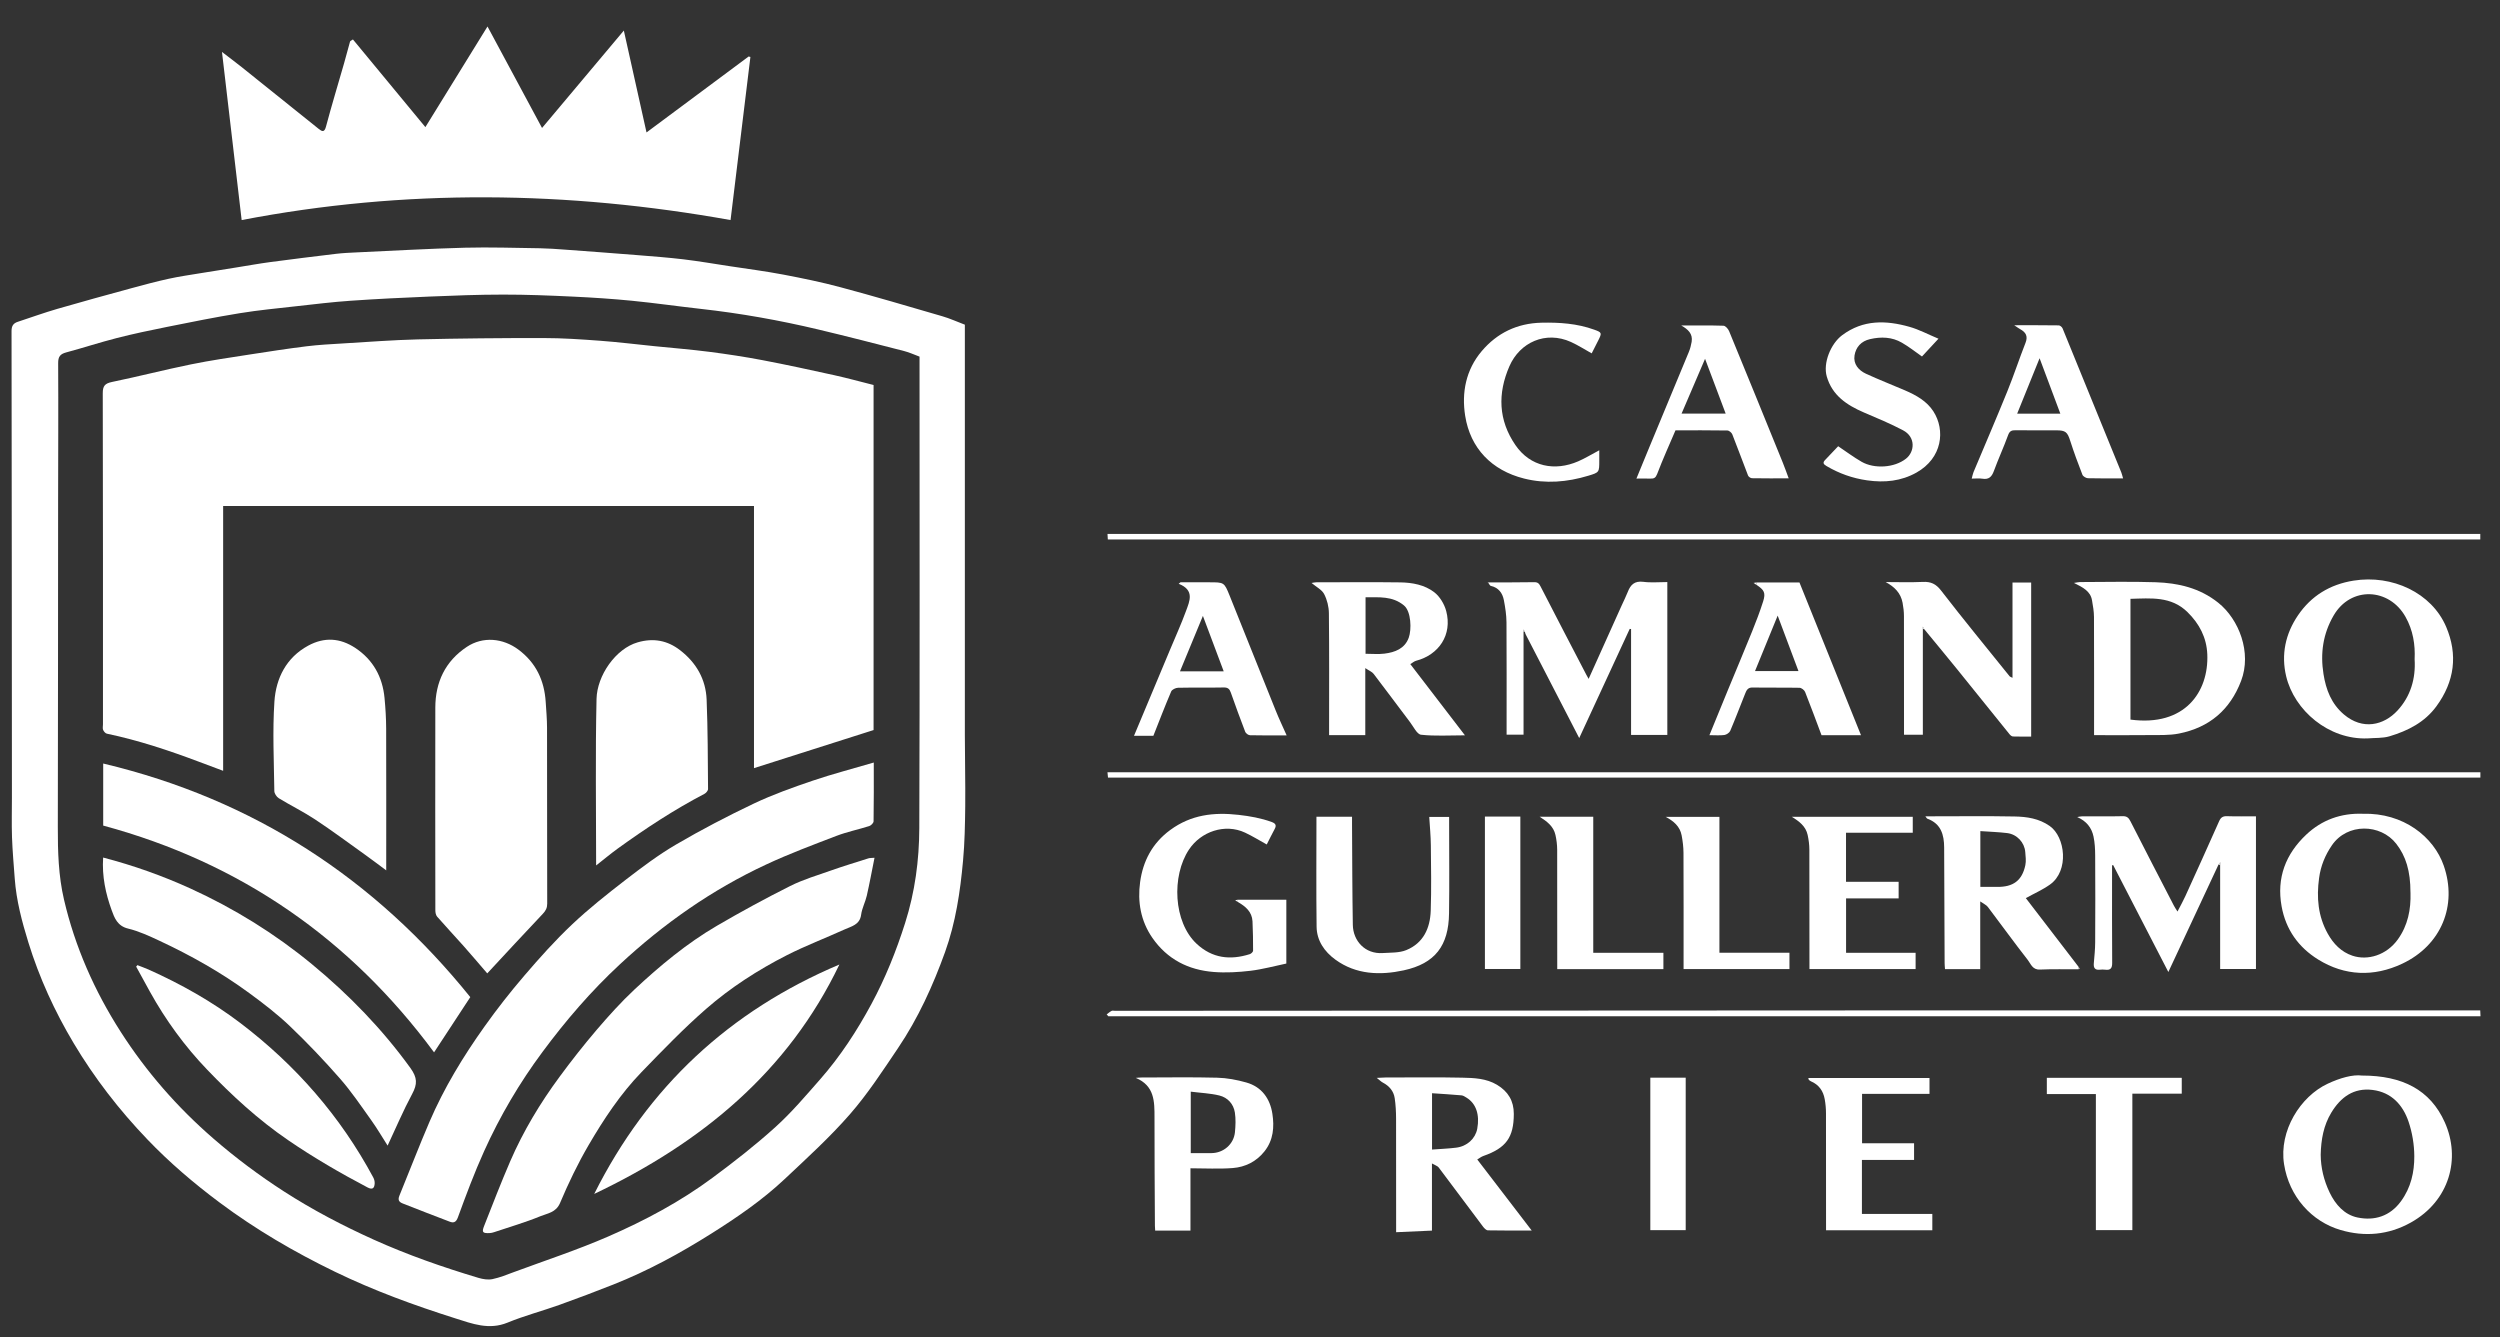 <svg width="86" height="46" viewBox="0 0 86 46" fill="none" xmlns="http://www.w3.org/2000/svg">
<rect x="0" y="0" width="86" height="46" fill="#333333" stroke="none"/>
<path d="M33.191 11.169V11.46C33.191 16.07 33.19 20.68 33.191 25.29C33.191 26.104 33.212 26.918 33.204 27.732C33.197 28.36 33.186 28.991 33.128 29.615C33.031 30.678 32.876 31.732 32.511 32.748C32.093 33.908 31.585 35.027 30.893 36.053C30.368 36.832 29.852 37.626 29.235 38.333C28.544 39.125 27.759 39.839 26.99 40.562C26.225 41.282 25.357 41.877 24.466 42.438C23.395 43.113 22.284 43.719 21.101 44.187C20.488 44.429 19.87 44.664 19.249 44.886C18.656 45.098 18.042 45.259 17.46 45.498C16.82 45.761 16.247 45.536 15.661 45.351C14.248 44.903 12.859 44.397 11.524 43.749C10.128 43.072 8.797 42.295 7.556 41.368C6.67 40.707 5.832 39.992 5.071 39.197C4.101 38.185 3.248 37.083 2.532 35.882C1.879 34.787 1.353 33.638 0.977 32.423C0.755 31.704 0.562 30.978 0.507 30.224C0.472 29.75 0.43 29.276 0.413 28.801C0.398 28.343 0.41 27.883 0.41 27.424C0.407 22.08 0.405 16.735 0.397 11.389C0.397 11.211 0.458 11.12 0.615 11.069C1.069 10.92 1.518 10.757 1.976 10.624C2.819 10.379 3.667 10.148 4.515 9.916C4.939 9.801 5.364 9.686 5.793 9.592C6.166 9.51 6.545 9.456 6.921 9.394C7.321 9.327 7.722 9.266 8.122 9.202C8.515 9.139 8.907 9.068 9.301 9.015C10.055 8.915 10.81 8.821 11.565 8.731C11.801 8.703 12.039 8.693 12.276 8.682C13.516 8.625 14.756 8.554 15.996 8.521C16.854 8.499 17.713 8.528 18.572 8.54C18.857 8.545 19.142 8.566 19.427 8.587C20.263 8.648 21.098 8.71 21.934 8.777C22.46 8.819 22.988 8.859 23.512 8.921C24.039 8.985 24.563 9.074 25.089 9.155C25.707 9.249 26.327 9.329 26.94 9.445C27.603 9.571 28.266 9.707 28.917 9.882C30.089 10.196 31.253 10.54 32.419 10.88C32.674 10.954 32.918 11.066 33.191 11.169H33.191ZM31.632 12.268C31.448 12.2 31.28 12.121 31.102 12.076C30.12 11.823 29.138 11.57 28.151 11.335C26.817 11.017 25.468 10.777 24.102 10.625C23.314 10.537 22.529 10.424 21.74 10.346C21.062 10.279 20.383 10.235 19.703 10.203C18.905 10.165 18.107 10.133 17.308 10.134C16.462 10.134 15.615 10.167 14.769 10.202C13.865 10.239 12.96 10.283 12.057 10.346C11.438 10.389 10.82 10.464 10.203 10.533C9.548 10.607 8.891 10.669 8.242 10.775C7.405 10.911 6.574 11.079 5.743 11.246C5.165 11.362 4.588 11.483 4.017 11.629C3.434 11.778 2.862 11.966 2.281 12.122C2.073 12.177 1.999 12.267 2.001 12.49C2.01 14.079 2.001 15.669 1.999 17.258C1.996 20.991 1.997 24.724 1.989 28.456C1.987 29.293 2.011 30.13 2.201 30.944C2.579 32.569 3.248 34.084 4.151 35.493C5.031 36.867 6.097 38.088 7.338 39.164C8.104 39.828 8.91 40.432 9.763 40.982C10.751 41.619 11.786 42.161 12.857 42.644C14.025 43.17 15.233 43.592 16.46 43.959C16.611 44.004 16.788 44.033 16.939 44.002C17.193 43.949 17.438 43.849 17.682 43.758C18.765 43.357 19.866 42.996 20.922 42.536C22.185 41.986 23.404 41.336 24.511 40.515C25.258 39.962 25.993 39.388 26.68 38.766C27.233 38.266 27.72 37.69 28.213 37.129C28.908 36.337 29.48 35.459 29.977 34.537C30.456 33.648 30.83 32.716 31.136 31.752C31.475 30.685 31.62 29.591 31.624 28.488C31.643 23.157 31.632 17.827 31.632 12.496C31.632 12.418 31.632 12.339 31.632 12.267V12.268Z" fill="white"/>
<path d="M25.814 1.959C25.588 3.816 25.362 5.673 25.131 7.57C19.524 6.565 13.935 6.489 8.313 7.57C8.09 5.666 7.867 3.763 7.636 1.787C7.891 1.983 8.103 2.14 8.309 2.305C9.193 3.013 10.076 3.723 10.961 4.432C11.081 4.528 11.159 4.563 11.215 4.352C11.408 3.626 11.627 2.907 11.834 2.185C11.906 1.934 11.97 1.682 12.041 1.432C12.048 1.408 12.089 1.394 12.141 1.357C12.964 2.353 13.786 3.348 14.633 4.373C15.354 3.206 16.052 2.074 16.77 0.911C17.398 2.08 18.009 3.217 18.646 4.402C19.585 3.284 20.503 2.191 21.46 1.051C21.724 2.234 21.978 3.377 22.24 4.556C23.446 3.659 24.6 2.801 25.754 1.943C25.774 1.948 25.795 1.954 25.815 1.96L25.814 1.959Z" fill="white"/>
<path d="M76.315 29.745C75.748 30.96 75.181 32.175 74.591 33.437C73.949 32.193 73.322 30.977 72.694 29.761L72.655 29.766V29.988C72.655 31.032 72.651 32.075 72.659 33.119C72.661 33.309 72.602 33.383 72.412 33.357C72.357 33.35 72.299 33.351 72.244 33.357C72.071 33.378 72.013 33.301 72.027 33.139C72.048 32.898 72.073 32.656 72.074 32.415C72.08 31.419 72.08 30.423 72.074 29.426C72.073 29.21 72.062 28.988 72.017 28.777C71.953 28.473 71.773 28.244 71.456 28.107C71.511 28.099 71.566 28.082 71.622 28.082C72.087 28.08 72.553 28.088 73.019 28.077C73.164 28.073 73.225 28.131 73.286 28.249C73.779 29.22 74.281 30.186 74.781 31.153C74.809 31.208 74.845 31.259 74.905 31.357C75.009 31.157 75.101 30.993 75.178 30.823C75.568 29.967 75.956 29.109 76.338 28.249C76.394 28.123 76.463 28.073 76.605 28.077C76.934 28.088 77.262 28.081 77.605 28.081V33.334H76.373V29.748C76.375 29.719 76.376 29.69 76.378 29.661C76.357 29.689 76.336 29.716 76.315 29.744L76.315 29.745Z" fill="white"/>
<path d="M52.41 21.73V25.273H51.827C51.827 25.197 51.827 25.114 51.827 25.031C51.827 23.823 51.831 22.615 51.823 21.407C51.821 21.154 51.781 20.899 51.734 20.649C51.687 20.403 51.553 20.214 51.282 20.154C51.253 20.147 51.234 20.097 51.21 20.067C51.222 20.057 51.222 20.047 51.212 20.035C51.734 20.033 52.256 20.036 52.777 20.027C52.902 20.025 52.946 20.077 52.998 20.179C53.519 21.195 54.047 22.206 54.573 23.218C54.593 23.258 54.617 23.296 54.649 23.354C55.035 22.497 55.411 21.659 55.788 20.822C55.857 20.669 55.934 20.519 55.995 20.363C56.09 20.116 56.228 19.976 56.531 20.015C56.798 20.05 57.073 20.023 57.356 20.023V25.282H56.109V21.639C56.093 21.637 56.078 21.636 56.062 21.634C55.491 22.869 54.92 24.103 54.325 25.39C54.211 25.167 54.121 24.995 54.033 24.823C53.516 23.823 53 22.823 52.484 21.824C52.47 21.797 52.465 21.766 52.456 21.737C52.44 21.708 52.423 21.679 52.407 21.65C52.408 21.677 52.408 21.704 52.41 21.73L52.41 21.73Z" fill="white"/>
<path d="M50.818 39.886C51.43 40.685 52.045 41.487 52.691 42.33C52.154 42.33 51.668 42.334 51.182 42.324C51.125 42.322 51.056 42.25 51.015 42.195C50.505 41.518 50.001 40.837 49.49 40.16C49.451 40.108 49.369 40.087 49.259 40.023V42.333C48.841 42.352 48.446 42.369 48.027 42.388V42.129C48.027 40.911 48.029 39.694 48.025 38.476C48.024 38.243 48.012 38.008 47.978 37.778C47.942 37.535 47.793 37.359 47.571 37.242C47.511 37.211 47.462 37.159 47.36 37.079C47.502 37.072 47.578 37.066 47.654 37.066C48.538 37.066 49.421 37.052 50.304 37.072C50.711 37.081 51.126 37.096 51.497 37.317C51.882 37.548 52.076 37.875 52.075 38.318C52.074 39.127 51.81 39.491 51.029 39.765C50.958 39.789 50.896 39.84 50.817 39.886L50.818 39.886ZM49.262 39.545C49.557 39.523 49.825 39.513 50.09 39.48C50.468 39.434 50.752 39.171 50.817 38.831C50.908 38.344 50.777 37.959 50.446 37.758C50.393 37.725 50.334 37.685 50.274 37.68C49.939 37.65 49.602 37.63 49.262 37.607V39.545Z" fill="white"/>
<path d="M71.494 33.343C71.053 33.345 70.61 33.334 70.17 33.353C69.915 33.364 69.859 33.154 69.756 33.023C69.286 32.423 68.841 31.805 68.381 31.198C68.331 31.131 68.241 31.094 68.12 31.009V33.339H66.908C66.904 33.272 66.895 33.203 66.895 33.135C66.889 31.807 66.884 30.48 66.879 29.153C66.877 28.715 66.771 28.334 66.299 28.162C66.281 28.155 66.271 28.129 66.232 28.081C66.329 28.081 66.396 28.081 66.462 28.081C67.41 28.081 68.358 28.069 69.304 28.087C69.727 28.095 70.143 28.156 70.511 28.415C71.046 28.79 71.187 29.954 70.519 30.429C70.266 30.609 69.974 30.737 69.688 30.895C70.277 31.662 70.889 32.459 71.501 33.257C71.498 33.285 71.496 33.314 71.493 33.343H71.494ZM68.124 28.591V30.509C68.333 30.509 68.516 30.507 68.699 30.509C69.254 30.517 69.561 30.291 69.672 29.761C69.702 29.617 69.681 29.459 69.669 29.309C69.642 28.979 69.384 28.7 69.047 28.658C68.751 28.622 68.451 28.613 68.124 28.59V28.591Z" fill="white"/>
<path d="M48.515 22.846C49.13 23.647 49.744 24.448 50.394 25.295C49.852 25.295 49.363 25.328 48.885 25.275C48.744 25.259 48.626 25.001 48.508 24.846C48.088 24.292 47.676 23.733 47.253 23.181C47.199 23.11 47.1 23.073 46.966 22.983V25.289H45.721V25.031C45.721 23.719 45.728 22.407 45.714 21.095C45.712 20.873 45.653 20.632 45.55 20.435C45.471 20.285 45.281 20.192 45.117 20.054C45.184 20.044 45.232 20.031 45.281 20.031C46.244 20.03 47.207 20.021 48.17 20.034C48.586 20.04 49.01 20.119 49.338 20.373C49.531 20.521 49.685 20.781 49.749 21.018C49.968 21.842 49.491 22.527 48.715 22.73C48.651 22.746 48.596 22.797 48.514 22.846L48.515 22.846ZM46.974 22.49C47.208 22.49 47.419 22.511 47.624 22.485C47.989 22.44 48.324 22.314 48.461 21.937C48.562 21.658 48.546 21.034 48.297 20.828C47.896 20.495 47.435 20.551 46.975 20.546V22.49H46.974Z" fill="white"/>
<path d="M72.036 25.29C72.036 23.911 72.039 22.568 72.033 21.224C72.032 21.032 71.998 20.839 71.965 20.649C71.912 20.337 71.654 20.206 71.344 20.053C71.454 20.037 71.502 20.023 71.55 20.023C72.417 20.022 73.285 20 74.151 20.029C74.933 20.055 75.669 20.224 76.31 20.736C77.018 21.302 77.468 22.445 77.093 23.426C76.712 24.421 76.002 25.027 74.956 25.234C74.618 25.301 74.26 25.283 73.911 25.287C73.294 25.295 72.678 25.289 72.037 25.289L72.036 25.29ZM73.288 20.601V24.754C75.164 25.005 75.986 23.794 75.931 22.505C75.906 21.934 75.662 21.461 75.248 21.055C74.686 20.505 73.99 20.581 73.288 20.6L73.288 20.601Z" fill="white"/>
<path d="M81.285 27.994C82.674 27.955 83.722 28.784 84.067 29.784C84.535 31.139 83.991 32.515 82.633 33.153C81.658 33.611 80.663 33.577 79.744 33.007C79.07 32.589 78.631 31.979 78.487 31.178C78.31 30.194 78.627 29.378 79.337 28.709C79.869 28.208 80.526 27.965 81.285 27.994ZM82.92 30.703C82.92 29.957 82.761 29.452 82.431 29.026C81.893 28.333 80.743 28.305 80.215 29.082C79.983 29.422 79.833 29.788 79.777 30.203C79.685 30.875 79.739 31.515 80.075 32.118C80.269 32.468 80.541 32.748 80.923 32.876C81.447 33.052 82.093 32.86 82.484 32.318C82.832 31.834 82.939 31.284 82.921 30.703L82.92 30.703Z" fill="white"/>
<path d="M81.261 36.999C82.641 37.001 83.6 37.488 84.101 38.608C84.656 39.85 84.269 41.308 82.933 42.055C82.161 42.487 81.338 42.553 80.518 42.313C79.52 42.021 78.746 41.165 78.571 40.045C78.393 38.898 79.134 37.718 80.072 37.28C80.495 37.082 80.936 36.955 81.26 37L81.261 36.999ZM79.832 39.721C79.835 40.172 79.941 40.607 80.138 41.02C80.337 41.437 80.648 41.789 81.1 41.882C81.686 42.003 82.218 41.838 82.595 41.321C82.936 40.854 83.055 40.319 83.052 39.772C83.05 39.375 82.982 38.962 82.854 38.585C82.659 38.011 82.269 37.575 81.617 37.494C80.966 37.412 80.519 37.744 80.198 38.273C79.929 38.717 79.844 39.206 79.832 39.721Z" fill="white"/>
<path d="M81.445 25.401C80.103 25.452 78.924 24.437 78.644 23.264C78.466 22.519 78.618 21.804 79.051 21.167C79.506 20.498 80.147 20.105 80.96 19.974C82.294 19.76 83.648 20.393 84.147 21.561C84.557 22.523 84.437 23.444 83.812 24.297C83.408 24.848 82.832 25.139 82.198 25.329C81.962 25.399 81.697 25.38 81.445 25.401V25.401ZM83.063 22.68C83.088 22.174 83.008 21.68 82.751 21.222C82.19 20.221 80.865 20.155 80.274 21.178C79.912 21.803 79.814 22.472 79.928 23.187C80.015 23.731 80.199 24.21 80.63 24.577C81.276 25.126 82.005 24.953 82.476 24.44C82.92 23.957 83.105 23.35 83.063 22.68H83.063Z" fill="white"/>
<path d="M66.146 21.635V25.275H65.498V25.019C65.498 23.746 65.499 22.473 65.496 21.201C65.496 21.045 65.478 20.889 65.449 20.736C65.387 20.404 65.176 20.188 64.867 20.023C65.292 20.023 65.718 20.038 66.143 20.018C66.422 20.004 66.597 20.086 66.774 20.316C67.542 21.31 68.34 22.282 69.128 23.261C69.144 23.281 69.177 23.289 69.23 23.317V20.04H69.872V25.338C69.658 25.338 69.451 25.342 69.245 25.335C69.205 25.333 69.157 25.294 69.129 25.259C68.515 24.499 67.904 23.736 67.288 22.976C66.926 22.529 66.558 22.087 66.193 21.643C66.177 21.614 66.16 21.585 66.144 21.556C66.145 21.583 66.145 21.61 66.146 21.637V21.635Z" fill="white"/>
<path d="M42.585 30.95H44.25V33.146C43.848 33.23 43.435 33.344 43.015 33.395C42.597 33.444 42.169 33.469 41.752 33.436C40.877 33.367 40.156 33 39.645 32.267C39.236 31.679 39.128 31.016 39.22 30.342C39.318 29.627 39.635 29.008 40.256 28.552C40.971 28.027 41.752 27.934 42.606 28.031C42.999 28.076 43.376 28.142 43.745 28.276C43.886 28.328 43.917 28.393 43.847 28.521C43.753 28.693 43.669 28.869 43.576 29.05C43.316 28.907 43.08 28.759 42.829 28.642C42.138 28.319 41.314 28.605 40.903 29.222C40.295 30.134 40.364 31.724 41.168 32.47C41.703 32.966 42.318 33.035 42.989 32.824C43.038 32.809 43.105 32.747 43.106 32.706C43.107 32.369 43.102 32.031 43.086 31.693C43.069 31.366 42.847 31.18 42.583 31.029L42.586 30.948L42.585 30.95Z" fill="white"/>
<path d="M40.952 40.189V42.333H39.738C39.735 42.275 39.73 42.221 39.729 42.168C39.724 40.927 39.712 39.685 39.715 38.444C39.716 37.89 39.717 37.35 39.07 37.079C39.136 37.074 39.203 37.066 39.269 37.066C40.136 37.065 41.004 37.05 41.871 37.073C42.206 37.081 42.548 37.146 42.871 37.237C43.409 37.388 43.691 37.8 43.77 38.314C43.839 38.764 43.807 39.219 43.497 39.608C43.217 39.96 42.839 40.147 42.407 40.181C41.93 40.218 41.448 40.189 40.952 40.189ZM40.962 37.553V39.667C41.209 39.667 41.443 39.67 41.677 39.667C42.09 39.663 42.44 39.361 42.482 38.95C42.504 38.724 42.514 38.49 42.479 38.268C42.432 37.975 42.233 37.756 41.946 37.685C41.636 37.609 41.31 37.597 40.962 37.553Z" fill="white"/>
<path d="M45.286 28.095H46.51C46.51 28.184 46.509 28.268 46.51 28.352C46.517 29.506 46.518 30.66 46.537 31.813C46.545 32.365 46.959 32.827 47.568 32.785C47.839 32.767 48.133 32.783 48.375 32.684C48.968 32.442 49.197 31.925 49.217 31.33C49.242 30.58 49.229 29.828 49.221 29.077C49.218 28.757 49.186 28.437 49.166 28.103H49.85C49.85 28.186 49.85 28.263 49.85 28.34C49.85 29.368 49.862 30.396 49.847 31.423C49.832 32.53 49.37 33.145 48.287 33.38C47.481 33.555 46.648 33.53 45.937 33.011C45.559 32.736 45.297 32.357 45.291 31.88C45.275 30.624 45.286 29.369 45.286 28.095Z" fill="white"/>
<path d="M73.034 16.456C72.612 16.456 72.219 16.462 71.826 16.451C71.76 16.449 71.658 16.389 71.635 16.331C71.485 15.947 71.342 15.559 71.216 15.166C71.119 14.862 71.058 14.803 70.732 14.803C70.267 14.803 69.801 14.807 69.335 14.8C69.199 14.798 69.13 14.828 69.079 14.968C68.927 15.385 68.741 15.79 68.588 16.206C68.515 16.404 68.414 16.505 68.19 16.467C68.081 16.449 67.967 16.464 67.827 16.464C67.851 16.377 67.862 16.306 67.889 16.241C68.277 15.315 68.675 14.393 69.052 13.463C69.276 12.911 69.461 12.345 69.679 11.79C69.769 11.56 69.684 11.427 69.49 11.321C69.439 11.293 69.392 11.256 69.288 11.188C69.839 11.188 70.331 11.186 70.823 11.193C70.868 11.194 70.934 11.251 70.953 11.297C71.629 12.947 72.301 14.599 72.973 16.252C72.995 16.308 73.007 16.367 73.034 16.456ZM70.876 14.231C70.639 13.598 70.408 12.982 70.162 12.323C69.892 12.991 69.644 13.605 69.39 14.231H70.876Z" fill="white"/>
<path d="M57.833 11.197C58.318 11.197 58.803 11.189 59.288 11.205C59.356 11.207 59.449 11.313 59.481 11.391C60.101 12.896 60.714 14.403 61.326 15.91C61.395 16.08 61.456 16.254 61.531 16.455C61.096 16.455 60.683 16.459 60.269 16.451C60.222 16.45 60.149 16.401 60.133 16.358C59.949 15.887 59.778 15.411 59.591 14.942C59.568 14.883 59.481 14.81 59.422 14.809C58.829 14.799 58.235 14.803 57.637 14.803C57.422 15.306 57.199 15.799 57.007 16.303C56.955 16.438 56.898 16.469 56.774 16.464C56.624 16.459 56.474 16.463 56.293 16.463C56.437 16.111 56.569 15.788 56.703 15.466C57.167 14.348 57.633 13.229 58.095 12.11C58.141 11.998 58.174 11.878 58.193 11.759C58.239 11.476 58.063 11.327 57.834 11.196L57.833 11.197ZM59.363 14.228C59.127 13.601 58.895 12.984 58.654 12.343C58.38 12.981 58.117 13.595 57.846 14.228H59.362H59.363Z" fill="white"/>
<path d="M44.262 25.298C43.802 25.298 43.401 25.302 43.001 25.292C42.943 25.291 42.856 25.229 42.836 25.175C42.663 24.728 42.5 24.276 42.34 23.824C42.297 23.701 42.239 23.645 42.091 23.649C41.569 23.66 41.047 23.648 40.525 23.659C40.443 23.661 40.317 23.721 40.289 23.786C40.071 24.296 39.873 24.814 39.676 25.311H39.01C39.431 24.305 39.839 23.331 40.247 22.356C40.432 21.911 40.633 21.472 40.798 21.02C40.922 20.68 41.105 20.302 40.546 20.082C40.567 20.064 40.588 20.048 40.609 20.031C40.94 20.031 41.27 20.031 41.6 20.031C42.106 20.031 42.113 20.028 42.298 20.487C42.83 21.805 43.354 23.126 43.885 24.445C43.995 24.719 44.123 24.987 44.261 25.298L44.262 25.298ZM40.592 23.093H42.095C41.86 22.466 41.631 21.856 41.38 21.187C41.101 21.861 40.849 22.471 40.592 23.093Z" fill="white"/>
<path d="M60.417 20.036H61.901C62.603 21.779 63.309 23.529 64.018 25.29H62.66C62.473 24.793 62.291 24.295 62.095 23.802C62.069 23.738 61.971 23.662 61.905 23.66C61.367 23.649 60.828 23.66 60.29 23.65C60.118 23.646 60.077 23.753 60.03 23.869C59.86 24.293 59.699 24.72 59.52 25.141C59.492 25.207 59.392 25.273 59.319 25.284C59.161 25.305 58.999 25.29 58.804 25.29C59.017 24.771 59.218 24.272 59.424 23.776C59.706 23.091 59.995 22.409 60.272 21.723C60.41 21.382 60.541 21.038 60.652 20.689C60.746 20.394 60.69 20.292 60.416 20.115C60.416 20.088 60.417 20.062 60.418 20.036H60.417ZM61.152 21.177C60.882 21.839 60.631 22.455 60.373 23.084H61.867C61.629 22.449 61.398 21.834 61.152 21.177Z" fill="white"/>
<path d="M61.636 28.097H65.799V28.647H63.503V30.335H65.313V30.905H63.505V32.776H65.897V33.337H62.245V33.095C62.245 31.806 62.246 30.517 62.242 29.229C62.242 29.059 62.219 28.888 62.183 28.722C62.118 28.424 61.897 28.256 61.636 28.097Z" fill="white"/>
<path d="M62.206 37.083H66.375V37.628H64.055V39.328H65.844V39.902H64.05V41.76H66.472V42.321H62.816V42.072C62.816 40.815 62.817 39.558 62.814 38.3C62.814 38.136 62.799 37.971 62.77 37.811C62.72 37.53 62.571 37.314 62.296 37.197C62.268 37.186 62.244 37.164 62.222 37.143C62.213 37.135 62.215 37.115 62.207 37.084L62.206 37.083Z" fill="white"/>
<path d="M66.685 11.65C66.461 11.891 66.289 12.077 66.116 12.263C65.889 12.104 65.668 11.928 65.426 11.789C65.085 11.591 64.712 11.578 64.329 11.666C64.021 11.736 63.842 11.944 63.796 12.226C63.749 12.52 63.931 12.738 64.192 12.858C64.633 13.061 65.086 13.237 65.532 13.429C65.916 13.594 66.281 13.798 66.509 14.152C66.924 14.797 66.819 15.757 65.924 16.258C65.398 16.552 64.833 16.61 64.229 16.524C63.722 16.451 63.266 16.288 62.832 16.032C62.72 15.966 62.696 15.915 62.785 15.822C62.94 15.658 63.095 15.495 63.233 15.35C63.505 15.532 63.763 15.727 64.042 15.887C64.475 16.134 65.166 16.096 65.568 15.777C65.865 15.543 65.908 15.037 65.466 14.803C65.031 14.572 64.572 14.384 64.118 14.189C63.529 13.935 63.027 13.602 62.84 12.949C62.708 12.488 62.977 11.825 63.37 11.531C64.091 10.992 64.877 11.015 65.683 11.242C66.016 11.335 66.328 11.504 66.685 11.652V11.65Z" fill="white"/>
<path d="M85.322 18.368V18.557H38.109C38.106 18.501 38.102 18.442 38.098 18.368H85.322Z" fill="white"/>
<path d="M55.015 15.489C55.015 15.637 55.015 15.74 55.015 15.842C55.015 16.247 55.017 16.251 54.638 16.365C53.911 16.585 53.173 16.649 52.429 16.462C51.312 16.182 50.578 15.418 50.402 14.305C50.276 13.509 50.424 12.726 50.97 12.08C51.499 11.455 52.189 11.121 53.023 11.101C53.642 11.087 54.254 11.128 54.842 11.341C55.106 11.436 55.111 11.452 54.98 11.711C54.906 11.858 54.831 12.004 54.754 12.156C54.506 12.018 54.283 11.874 54.043 11.765C53.169 11.369 52.281 11.778 51.923 12.6C51.516 13.536 51.542 14.453 52.13 15.31C52.644 16.06 53.487 16.217 54.289 15.87C54.527 15.767 54.751 15.629 55.016 15.489L55.015 15.489Z" fill="white"/>
<path d="M85.325 26.567V26.749H38.115C38.11 26.701 38.105 26.645 38.097 26.567H85.325Z" fill="white"/>
<path d="M38.069 34.896C38.125 34.854 38.177 34.806 38.238 34.775C38.269 34.759 38.316 34.772 38.357 34.772C47.929 34.767 57.502 34.76 67.074 34.757C73.057 34.755 79.04 34.757 85.023 34.757C85.118 34.757 85.213 34.757 85.32 34.757C85.323 34.831 85.326 34.89 85.329 34.96H38.126L38.07 34.896L38.069 34.896Z" fill="white"/>
<path d="M75.052 37.077V37.622H73.353V42.316H72.098V37.636H70.411V37.077H75.051H75.052Z" fill="white"/>
<path d="M59.148 32.775H61.557V33.337H57.915C57.915 33.253 57.915 33.17 57.915 33.087C57.915 31.838 57.918 30.589 57.912 29.34C57.911 29.139 57.886 28.936 57.849 28.739C57.791 28.43 57.575 28.245 57.298 28.1H59.148V32.775Z" fill="white"/>
<path d="M52.964 28.095H54.808V32.777H57.221V33.338H53.569V33.095C53.569 31.806 53.571 30.518 53.567 29.229C53.566 29.06 53.545 28.889 53.508 28.724C53.442 28.425 53.218 28.259 52.963 28.095H52.964Z" fill="white"/>
<path d="M52.3 28.09V33.333H51.081V28.09H52.3Z" fill="white"/>
<path d="M56.771 37.072H57.988V42.317H56.771V37.072Z" fill="white"/>
<path d="M66.146 21.635C66.145 21.608 66.145 21.581 66.144 21.554C66.16 21.583 66.175 21.613 66.191 21.642C66.177 21.638 66.162 21.636 66.146 21.635Z" fill="white"/>
<path d="M42.584 30.949L42.582 31.029C42.551 31.009 42.52 30.989 42.489 30.969C42.521 30.962 42.553 30.956 42.585 30.949H42.584Z" fill="white"/>
<path d="M76.315 29.745C76.335 29.717 76.356 29.69 76.376 29.662C76.375 29.691 76.374 29.72 76.372 29.748L76.315 29.745Z" fill="white"/>
<path d="M52.41 21.73C52.409 21.703 52.409 21.676 52.408 21.649C52.424 21.678 52.44 21.708 52.456 21.737C52.441 21.733 52.426 21.731 52.41 21.73Z" fill="white"/>
<path d="M60.417 20.036C60.416 20.062 60.415 20.088 60.415 20.115L60.322 20.053C60.354 20.047 60.386 20.041 60.418 20.036H60.417Z" fill="white"/>
<path d="M71.494 33.344C71.496 33.315 71.499 33.286 71.501 33.257C71.515 33.279 71.528 33.3 71.542 33.323C71.526 33.33 71.51 33.337 71.494 33.344Z" fill="white"/>
<path d="M51.212 20.036C51.222 20.047 51.221 20.058 51.209 20.067C51.197 20.057 51.185 20.047 51.174 20.037C51.187 20.037 51.199 20.036 51.212 20.036Z" fill="white"/>
<path d="M30.051 13.243V25.114C28.668 25.554 27.306 25.988 25.937 26.424V17.406H7.676V26.516C7.388 26.408 7.125 26.31 6.862 26.211C5.821 25.819 4.767 25.467 3.675 25.238C3.624 25.227 3.569 25.16 3.547 25.108C3.525 25.053 3.542 24.983 3.542 24.919C3.542 21.123 3.545 17.328 3.535 13.532C3.534 13.276 3.607 13.191 3.855 13.139C4.761 12.952 5.656 12.721 6.562 12.536C7.235 12.398 7.917 12.3 8.596 12.194C9.246 12.093 9.896 11.993 10.549 11.912C10.965 11.861 11.384 11.839 11.802 11.814C12.659 11.763 13.515 11.696 14.373 11.675C15.812 11.641 17.253 11.627 18.693 11.629C19.344 11.629 19.996 11.674 20.646 11.722C21.268 11.768 21.889 11.845 22.51 11.908C23.138 11.971 23.768 12.022 24.394 12.102C25.008 12.181 25.623 12.274 26.232 12.39C27.057 12.547 27.879 12.726 28.7 12.907C29.152 13.007 29.599 13.13 30.051 13.244V13.243Z" fill="white"/>
<path d="M30.058 26.231C30.058 26.943 30.062 27.598 30.051 28.253C30.05 28.31 29.966 28.396 29.904 28.416C29.531 28.535 29.142 28.614 28.777 28.753C27.966 29.064 27.149 29.369 26.363 29.736C24.492 30.606 22.827 31.776 21.322 33.175C20.332 34.094 19.461 35.108 18.66 36.189C17.868 37.255 17.201 38.391 16.657 39.593C16.318 40.342 16.031 41.114 15.749 41.885C15.682 42.067 15.584 42.069 15.468 42.025C14.927 41.824 14.392 41.607 13.853 41.399C13.712 41.344 13.684 41.267 13.741 41.127C14.088 40.282 14.414 39.428 14.775 38.589C15.275 37.425 15.932 36.345 16.667 35.313C17.095 34.711 17.553 34.126 18.035 33.564C18.556 32.956 19.093 32.355 19.675 31.805C20.253 31.258 20.883 30.76 21.515 30.271C22.076 29.839 22.646 29.409 23.256 29.052C24.125 28.544 25.021 28.076 25.931 27.643C26.583 27.334 27.27 27.089 27.955 26.856C28.633 26.626 29.328 26.446 30.059 26.231H30.058Z" fill="white"/>
<path d="M16.761 33.484C16.506 33.188 16.231 32.864 15.95 32.546C15.648 32.206 15.335 31.874 15.036 31.531C14.992 31.479 14.976 31.388 14.976 31.315C14.973 28.991 14.97 26.666 14.975 24.342C14.976 23.47 15.315 22.747 16.056 22.254C16.616 21.881 17.305 21.954 17.83 22.344C18.44 22.797 18.725 23.411 18.772 24.146C18.791 24.443 18.818 24.739 18.818 25.036C18.823 27.052 18.818 29.068 18.824 31.084C18.824 31.232 18.775 31.327 18.676 31.432C18.034 32.111 17.4 32.797 16.762 33.484L16.761 33.484Z" fill="white"/>
<path d="M30.083 29.509C29.992 29.961 29.914 30.388 29.818 30.811C29.767 31.033 29.652 31.243 29.623 31.466C29.578 31.814 29.29 31.865 29.053 31.973C28.393 32.273 27.713 32.531 27.068 32.859C26.07 33.367 25.127 33.976 24.288 34.708C23.508 35.389 22.788 36.138 22.068 36.881C21.344 37.63 20.771 38.497 20.25 39.389C19.876 40.028 19.554 40.701 19.266 41.382C19.126 41.713 18.835 41.737 18.592 41.837C18.075 42.05 17.534 42.206 17.002 42.385C16.952 42.402 16.897 42.416 16.844 42.418C16.603 42.428 16.567 42.392 16.654 42.172C16.947 41.428 17.235 40.681 17.552 39.947C18.001 38.911 18.582 37.945 19.254 37.035C19.661 36.482 20.087 35.941 20.533 35.418C20.942 34.94 21.367 34.469 21.827 34.038C22.702 33.221 23.624 32.453 24.665 31.845C25.489 31.364 26.329 30.907 27.182 30.479C27.632 30.254 28.123 30.108 28.601 29.94C29.021 29.792 29.447 29.663 29.872 29.528C29.922 29.512 29.978 29.517 30.084 29.507L30.083 29.509Z" fill="white"/>
<path d="M16.178 34.301C15.757 34.942 15.347 35.567 14.932 36.201C12.053 32.308 8.283 29.679 3.55 28.4V26.265C8.729 27.498 12.894 30.226 16.178 34.301Z" fill="white"/>
<path d="M3.55 29.5C4.598 29.774 5.589 30.127 6.548 30.563C8.06 31.253 9.462 32.121 10.737 33.174C12.01 34.225 13.149 35.4 14.118 36.739C14.36 37.075 14.36 37.294 14.18 37.629C13.87 38.206 13.615 38.812 13.334 39.409C13.152 39.125 12.973 38.816 12.765 38.527C12.42 38.044 12.086 37.548 11.695 37.102C11.149 36.479 10.576 35.876 9.976 35.303C9.542 34.888 9.06 34.518 8.573 34.161C7.612 33.456 6.573 32.871 5.491 32.365C5.14 32.201 4.78 32.033 4.406 31.943C4.039 31.855 3.936 31.573 3.842 31.314C3.635 30.742 3.505 30.147 3.548 29.499L3.55 29.5Z" fill="white"/>
<path d="M13.286 29.941C13.025 29.748 12.813 29.585 12.596 29.43C12.014 29.014 11.44 28.587 10.844 28.192C10.441 27.925 10.003 27.711 9.589 27.458C9.514 27.412 9.438 27.296 9.437 27.212C9.424 26.185 9.372 25.154 9.44 24.132C9.493 23.335 9.846 22.621 10.601 22.211C11.155 21.91 11.698 21.942 12.226 22.292C12.838 22.698 13.16 23.291 13.228 24.011C13.261 24.361 13.283 24.714 13.284 25.066C13.289 26.669 13.286 28.273 13.286 29.941V29.941Z" fill="white"/>
<path d="M20.507 29.77C20.507 27.829 20.478 25.934 20.521 24.041C20.539 23.243 21.174 22.315 21.938 22.096C22.479 21.94 22.959 22.03 23.395 22.367C23.956 22.8 24.281 23.372 24.308 24.07C24.349 25.093 24.349 26.118 24.357 27.143C24.357 27.199 24.29 27.279 24.232 27.309C23.187 27.855 22.206 28.5 21.254 29.188C21.008 29.366 20.774 29.562 20.507 29.771L20.507 29.77Z" fill="white"/>
<path d="M28.875 33.179C27.108 36.867 24.142 39.311 20.441 41.071C22.285 37.388 25.092 34.78 28.875 33.179Z" fill="white"/>
<path d="M4.727 33.201C4.853 33.251 4.981 33.295 5.105 33.35C6.225 33.851 7.291 34.451 8.265 35.19C10.173 36.638 11.712 38.403 12.84 40.504C12.872 40.563 12.892 40.639 12.889 40.705C12.882 40.86 12.825 40.943 12.646 40.849C11.705 40.354 10.79 39.823 9.911 39.221C8.881 38.517 7.978 37.684 7.127 36.797C6.355 35.992 5.699 35.092 5.158 34.116C4.999 33.829 4.842 33.54 4.684 33.252C4.699 33.235 4.713 33.217 4.727 33.2L4.727 33.201Z" fill="white"/>
</svg>
